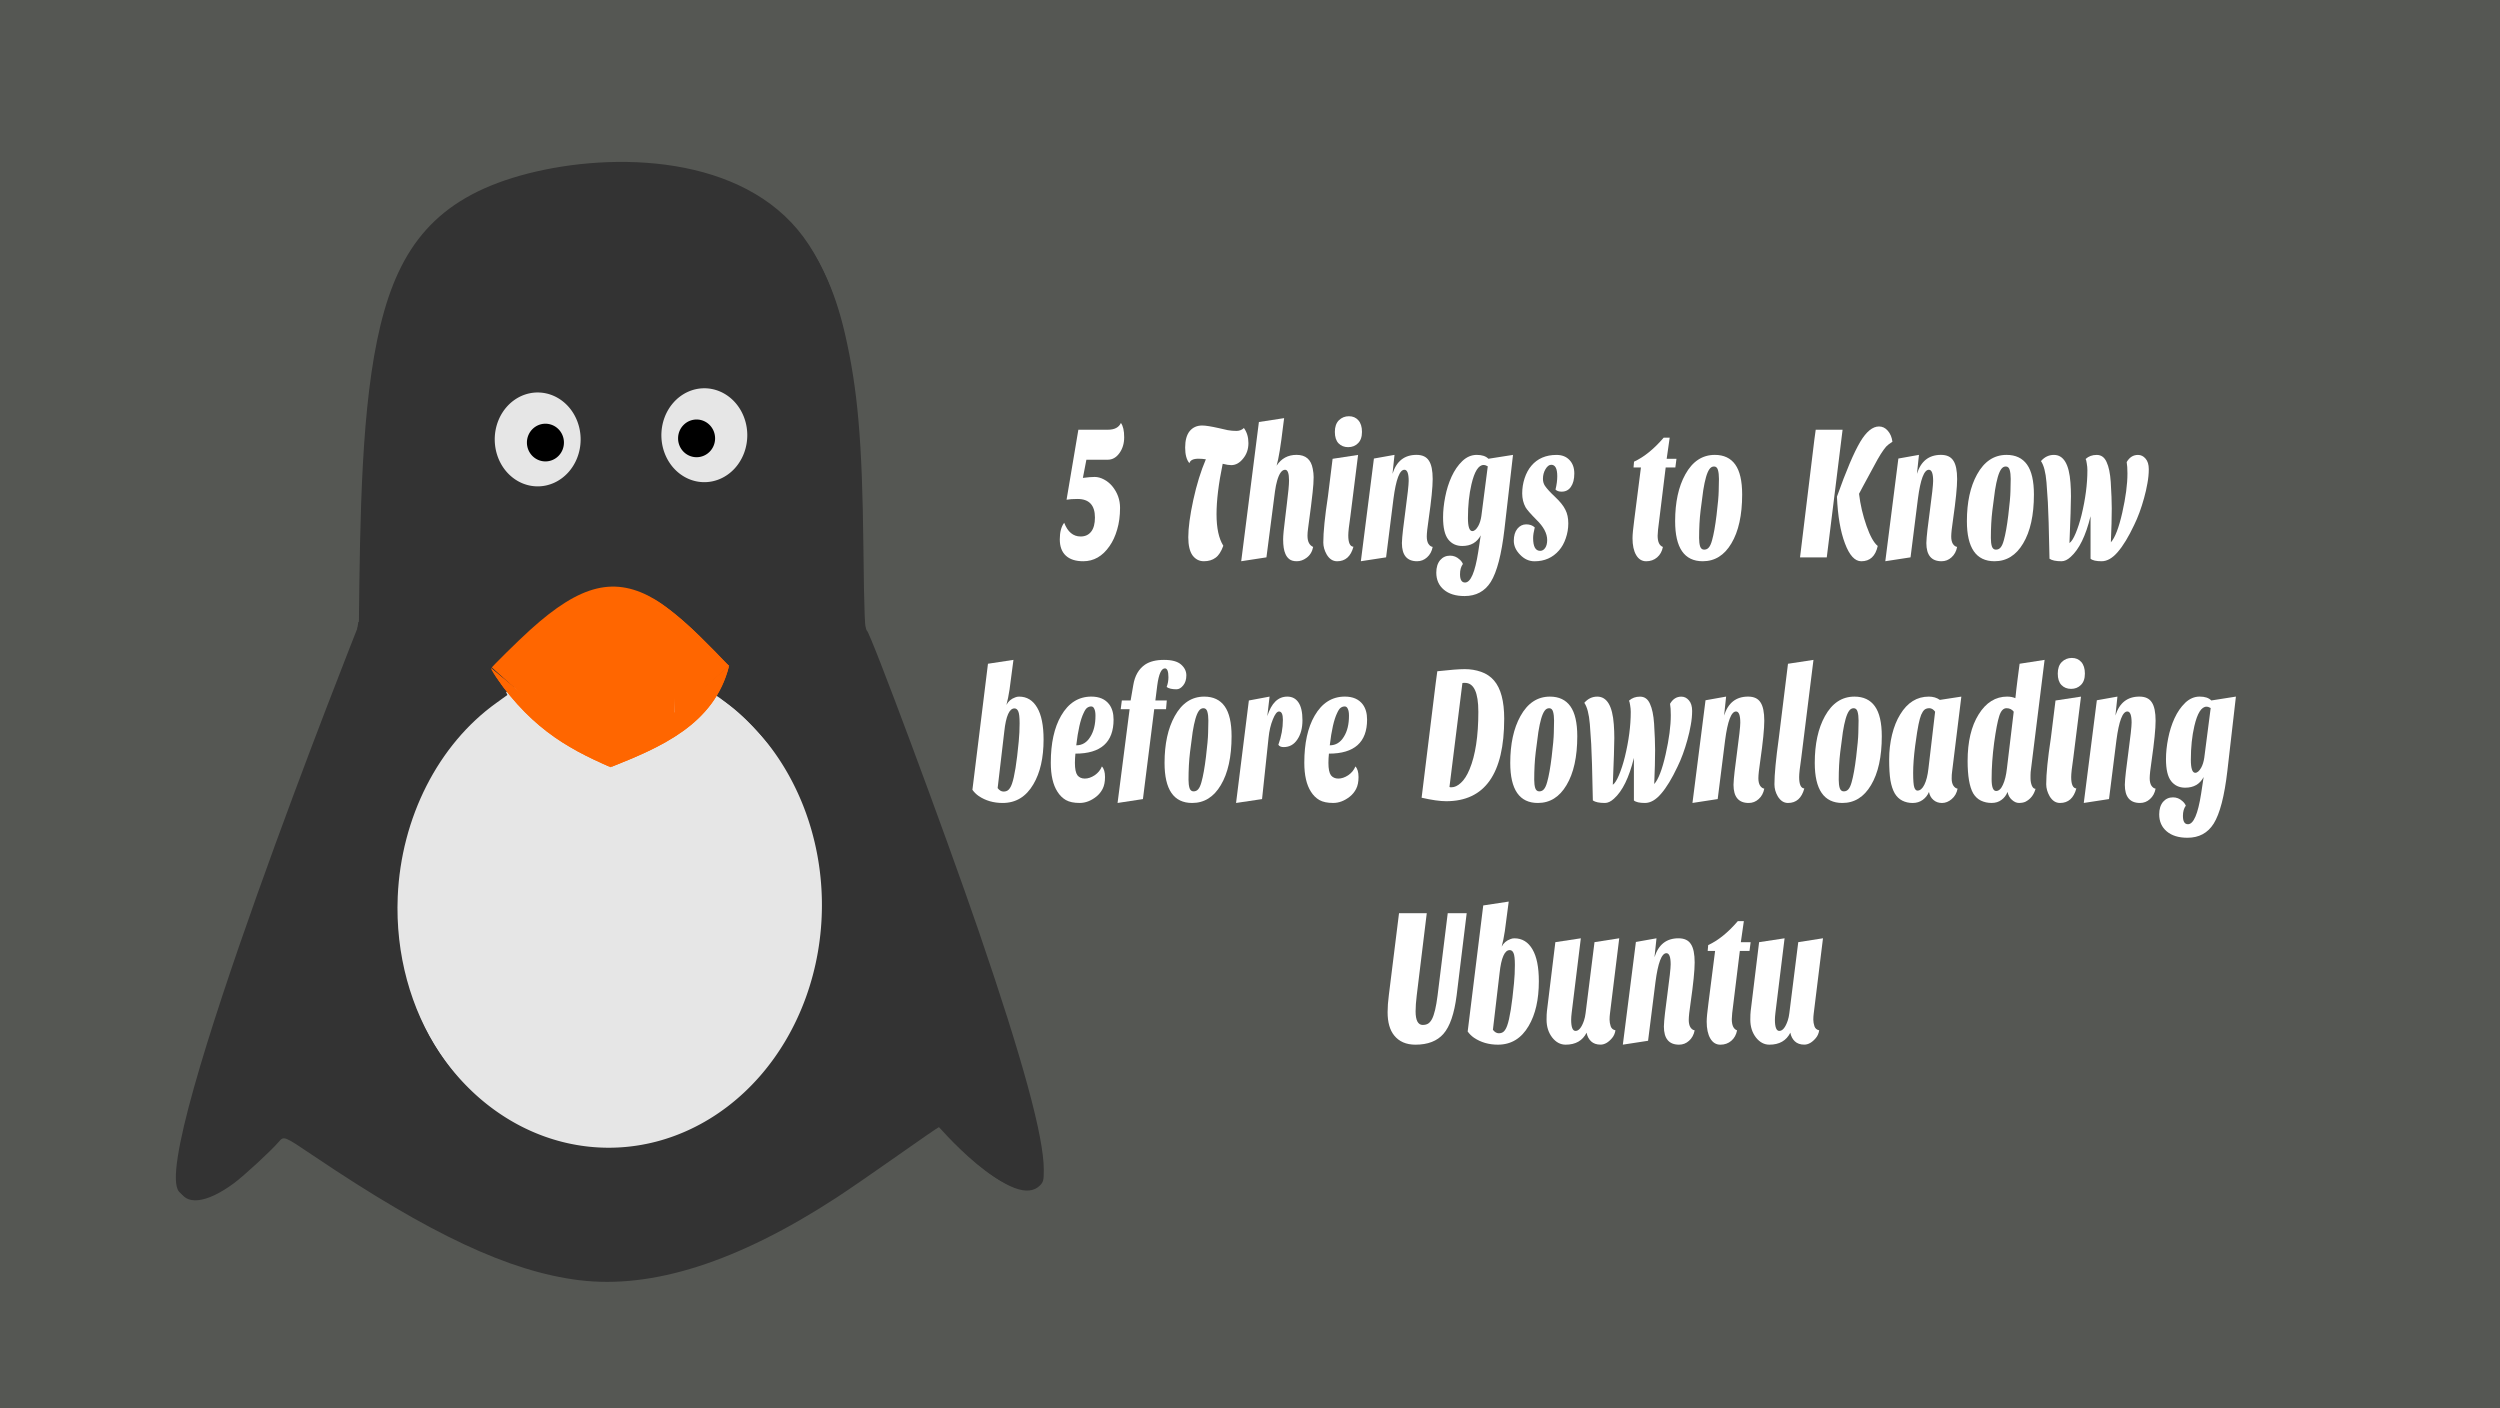 <?xml version="1.0" encoding="UTF-8" standalone="no"?>
<svg
   xmlns:osb="http://www.openswatchbook.org/uri/2009/osb"
   xmlns:dc="http://purl.org/dc/elements/1.1/"
   xmlns:cc="http://creativecommons.org/ns#"
   xmlns:rdf="http://www.w3.org/1999/02/22-rdf-syntax-ns#"
   xmlns:svg="http://www.w3.org/2000/svg"
   xmlns="http://www.w3.org/2000/svg"
   xmlns:xlink="http://www.w3.org/1999/xlink"
   id="svg3357"
   version="1.1"
   viewBox="0 0 211.402 119.062"
   height="119.062mm"
   width="211.402mm">
  <defs
     id="defs3351">
    <linearGradient
       osb:paint="solid"
       id="linearGradient4115">
      <stop
         id="stop4113"
         offset="0"
         style="stop-color:#000000;stop-opacity:1;" />
    </linearGradient>
    <linearGradient
       id="linearGradient6114">
      <stop
         id="stop6110"
         offset="0"
         style="stop-color:#6f7c91;stop-opacity:1;" />
      <stop
         id="stop6112"
         offset="1"
         style="stop-color:#162d50;stop-opacity:1" />
    </linearGradient>
    <radialGradient
       gradientUnits="userSpaceOnUse"
       gradientTransform="matrix(3.007,0,0,1.837,-125.127,-58.151)"
       r="31.673"
       fy="66.986"
       fx="73.774"
       cy="66.986"
       cx="73.774"
       id="radialGradient6126"
       xlink:href="#linearGradient6114" />
  </defs>
  <g
     id="flowRoot874"
     style="font-style:normal;font-weight:normal;font-size:40px;line-height:1.25;font-family:sans-serif;letter-spacing:0px;word-spacing:0px;fill:#000000;fill-opacity:1;stroke:none"
     transform="matrix(1.11,0,0,1.023,-1.64,-7.152)" />
  <g
     id="flowRoot1713"
     style="font-style:normal;font-weight:normal;font-size:40px;line-height:1.25;font-family:sans-serif;letter-spacing:0px;word-spacing:0px;fill:#000000;fill-opacity:1;stroke:none"
     transform="translate(-1.478,-4.271)" />
  <path
     id="rect6108"
     d="M 0,0 H 211.402 V 119.062 H 0 Z"
     style="opacity:1;fill:#555753;fill-opacity:1;stroke:none;stroke-width:4.38;stroke-miterlimit:4;stroke-dasharray:none;paint-order:stroke markers fill" />
  <g
     id="g4921"
     transform="matrix(1.183,0,0,1.293,-94.586,-87.174)">
    <g
       transform="translate(50.271)"
       id="g4720">
      <g
         id="g4694"
         transform="translate(-47.638,1.336)"
         style="fill:#333333">
        <path
           style="fill:#333333;stroke:none;stroke-width:0.265px;stroke-linecap:butt;stroke-linejoin:miter;stroke-opacity:1"
           d="m 144.211,139.56 c 0,0 5.431,5.837 7.335,3.798 2.223,-2.38 -12.627,-36.871 -12.627,-36.871"
           id="path835" />
        <path
           id="path817"
           d="m 97.45,140.215 c 7.815,4.803 15.631,9.605 23.402,9.518 7.772,-0.087 15.5,-5.065 19.385,-7.575 3.886,-2.51 3.929,-2.554 3.973,-2.598"
           style="fill:#333333;stroke:none;stroke-width:0.265px;stroke-linecap:butt;stroke-linejoin:miter;stroke-opacity:1" />
        <path
           id="path825"
           d="m 97.45,140.215 c 0,0 -5.431,5.837 -7.335,3.798 -2.223,-2.38 12.82,-36.997 12.82,-36.997"
           style="fill:#333333;stroke:none;stroke-width:0.265px;stroke-linecap:butt;stroke-linejoin:miter;stroke-opacity:1" />
        <path
           transform="matrix(1.023,0,0,1.047,-2.334,-3.669)"
           id="path831"
           d="m 102.939,105.679 c 0.086,-6.905 0.172,-13.81 1.509,-18.736 1.337,-4.926 3.924,-7.873 9.745,-9.347 5.821,-1.473 14.877,-1.473 19.404,3.368 4.528,4.842 4.528,14.525 4.528,24.209"
           style="fill:#333333;stroke:none;stroke-width:0.265px;stroke-linecap:butt;stroke-linejoin:miter;stroke-opacity:1" />
      </g>
      <g
         id="g4708">
        <path
           id="path4696"
           d="m 49.742,141.69 c 0,0 3.616,-22.401 5.556,-33.602 l 35.983,-0.265 6.615,33.073 z"
           style="fill:#333333;stroke:none;stroke-width:0.265px;stroke-linecap:butt;stroke-linejoin:miter;stroke-opacity:1" />
        <path
           id="rect4698"
           d="m 55.562,138.25 h 37.042 v 3.969 H 55.562 Z"
           style="opacity:1;fill:#333333;fill-opacity:1;stroke:none;stroke-width:0.265" />
        <path
           id="rect4700"
           d="m 59.531,106.5 h 30.427 v 3.969 H 59.531 Z"
           style="opacity:1;fill:#333333;fill-opacity:1;stroke:none;stroke-width:0.265" />
        <path
           id="rect4702"
           d="m 84.667,105.177 h 5.292 v 3.969 h -5.292 z"
           style="opacity:1;fill:#333333;fill-opacity:1;stroke:none;stroke-width:0.265" />
      </g>
    </g>
    <path
       d="m 138.705,126.612 a 15.24,15.868 0 0 1 -15.175,15.868 15.24,15.868 0 0 1 -15.304,-15.733 15.24,15.868 0 0 1 15.046,-16.001 15.24,15.868 0 0 1 15.431,15.598"
       id="path843"
       style="opacity:1;fill:#e6e6e6;fill-opacity:1;stroke:none;stroke-width:0.265" />
    <g
       transform="translate(44.751,16.384)"
       id="g4688">
      <g
         id="g4596"
         transform="translate(-41.01,-15.875)"
         style="fill:#ff6600;stroke:none">
        <path
           id="path4585"
           d="m 111.125,110.469 c 2.922,-2.676 5.843,-5.352 8.709,-5.352 2.866,1.3e-4 5.678,2.676 8.489,5.352"
           style="fill:#ff6600;stroke:none;stroke-width:0.265px;stroke-linecap:butt;stroke-linejoin:miter;stroke-opacity:1" />
        <path
           id="path4589"
           d="m 111.125,110.469 c 2.78,3.922 5.482,5.319 8.731,6.615"
           style="fill:#ff6600;stroke:none;stroke-width:0.265px;stroke-linecap:butt;stroke-linejoin:miter;stroke-opacity:1" />
        <path
           id="path4591"
           d="m 128.323,110.469 c -1.046,3.829 -4.919,5.325 -8.467,6.615"
           style="fill:#ff6600;stroke:none;stroke-width:0.265px;stroke-linecap:butt;stroke-linejoin:miter;stroke-opacity:1" />
      </g>
      <g
         style="fill:#ff6600;stroke:none"
         transform="translate(-41.01,-15.875)"
         id="g4661">
        <path
           style="fill:#ff6600;stroke:none;stroke-width:0.265px;stroke-linecap:butt;stroke-linejoin:miter;stroke-opacity:1"
           d="m 111.125,110.469 c 2.922,-2.676 5.843,-5.352 8.709,-5.352 2.866,1.3e-4 5.678,2.676 8.489,5.352"
           id="path4655" />
        <path
           style="fill:#ff6600;stroke:none;stroke-width:0.265px;stroke-linecap:butt;stroke-linejoin:miter;stroke-opacity:1"
           d="m 111.125,110.469 c 2.78,3.922 5.482,5.319 8.731,6.615"
           id="path4657" />
        <path
           style="fill:#ff6600;stroke:none;stroke-width:0.265px;stroke-linecap:butt;stroke-linejoin:miter;stroke-opacity:1"
           d="m 128.323,110.469 c -1.046,3.829 -4.919,5.325 -8.467,6.615"
           id="path4659" />
      </g>
      <path
         style="opacity:1;fill:#ff6600;fill-opacity:1;stroke:none;stroke-width:0.265"
         id="path4671"
         d="m 78.846,101.208 -4.583,-2.646 v -5.292 l 4.583,-2.646 4.583,2.646 v 5.292 z" />
      <path
         style="opacity:1;fill:#ff6600;fill-opacity:1;stroke:none;stroke-width:0.265"
         id="path4673"
         d="m 83.608,99.621 2.32,-2.398 0.917,3.208 z"
         transform="matrix(0.947,-1.275,1.03,1.173,-98.356,87.507)" />
      <path
         style="opacity:1;fill:#ff6600;fill-opacity:1;stroke:none;stroke-width:0.265"
         id="path4675"
         d="m 74.536,98.197 -3.845,-2.34 3.949,-2.159 z"
         transform="matrix(1.142,0.112,-0.087,1.294,-2.202,-37.414)" />
    </g>
    <path
       transform="scale(0.265)"
       id="path4722"
       d="m 457.973,570.356 c -18.795,-2.122 -40.183,-11.278 -71.64,-30.671 -8.14,-5.018 -8.024,-4.976 -9.496,-3.406 -1.983,2.115 -9.292,8.288 -11.949,10.092 -7.557,5.132 -13.403,5.689 -14.831,1.413 -1.639,-4.905 5.438,-28.959 18.843,-64.052 9.543,-24.981 28.416,-70.804 29.417,-71.422 0.228,-0.141 0.375,-0.423 0.326,-0.626 -0.049,-0.204 0.032,-0.828 0.179,-1.389 0.147,-0.56 0.453,-8.536 0.68,-17.724 0.637,-25.79 1.665,-38.591 4.072,-50.707 4.326,-21.776 13.307,-33.824 30.119,-40.408 16.874,-6.608 39.994,-8.139 57.79,-3.828 20.717,5.019 32.645,17.254 38.142,39.122 3.459,13.76 4.667,26.506 4.981,52.561 0.205,16.986 0.394,21.146 0.949,20.803 0.626,-0.387 21.067,49.832 30.139,74.047 11.927,31.835 17.57,50.766 17.57,58.944 0,2.59 -0.113,3.014 -1.032,3.866 -3.154,2.923 -9.309,0.776 -18.048,-6.294 -2.167,-1.753 -5.035,-4.304 -6.373,-5.668 -1.338,-1.364 -2.568,-2.48 -2.735,-2.48 -0.167,0 -5.215,3.176 -11.218,7.058 -6.003,3.882 -13.481,8.586 -16.619,10.454 -26.526,15.791 -49.541,22.54 -69.267,20.313 z m 19.965,-32.869 c 5.289,-1.141 8.33,-2.229 13.853,-4.961 18.434,-9.114 30.906,-28.249 32.349,-49.629 0.942,-13.963 -2.582,-27.374 -10.203,-38.828 -3.014,-4.53 -10.61,-12.349 -14.864,-15.301 l -2.904,-2.015 0.751,-1.404 c 0.413,-0.772 1.129,-2.388 1.591,-3.59 1.006,-2.616 1.416,-1.976 -5.091,-7.925 -5.726,-5.234 -11.159,-9.405 -14.872,-11.417 -10.919,-5.917 -20.156,-3.886 -33.818,7.435 -3.402,2.819 -10.371,9.108 -10.533,9.504 -0.078,0.193 0.908,1.723 2.193,3.4 1.285,1.677 2.266,3.102 2.18,3.167 -0.086,0.065 -1.439,0.959 -3.008,1.988 -15.624,10.244 -25.663,28.299 -26.566,47.779 -1.322,28.519 16.861,54.022 43.577,61.12 2.072,0.551 5.052,1.177 6.62,1.392 4.35,0.597 14.445,0.211 18.743,-0.716 z m 70.795,-4.852 c -1.625,-0.077 -4.283,-0.077 -5.908,0 -1.625,0.077 -0.295,0.141 2.954,0.141 3.249,0 4.579,-0.063 2.954,-0.141 z m -16.909,-125.066 c -0.392,-0.102 -1.034,-0.102 -1.426,0 -0.392,0.102 -0.071,0.186 0.713,0.186 0.784,0 1.105,-0.084 0.713,-0.186 z"
       style="opacity:1;fill:#333333;fill-opacity:1;stroke:none;stroke-width:0.407" />
    <path
       id="rect4846"
       d="m 139.813,107.163 h 1.382 v 1.252 h -1.382 z"
       style="opacity:1;fill:#333333;fill-opacity:1;stroke:none;stroke-width:0.265" />
    <g
       id="g4877">
      <path
         d="m 133.37,95.883 a 3.07,3.07 0 0 1 -3.057,3.07 3.07,3.07 0 0 1 -3.083,-3.044 3.07,3.07 0 0 1 3.031,-3.096 3.07,3.07 0 0 1 3.109,3.018"
         id="path4860"
         style="opacity:1;fill:#e6e6e6;fill-opacity:1;stroke:none;stroke-width:0.265" />
      <g
         id="g4864"
         transform="matrix(0.808,0,0,1,68.55,-7.305)">
        <path
           style="opacity:1;fill:#000000;fill-opacity:1;stroke:none;stroke-width:0.265"
           id="path4862"
           d="m 77.375,103.394 a 1.637,1.232 0 0 1 -1.63,1.232 1.637,1.232 0 0 1 -1.644,-1.222 1.637,1.232 0 0 1 1.616,-1.243 1.637,1.232 0 0 1 1.658,1.211" />
      </g>
    </g>
    <g
       transform="matrix(-1,0,0,1,248.688,0.275)"
       id="g4885">
      <path
         style="opacity:1;fill:#e6e6e6;fill-opacity:1;stroke:none;stroke-width:0.265"
         id="path4879"
         d="m 133.37,95.883 a 3.07,3.07 0 0 1 -3.057,3.07 3.07,3.07 0 0 1 -3.083,-3.044 3.07,3.07 0 0 1 3.031,-3.096 3.07,3.07 0 0 1 3.109,3.018" />
      <g
         transform="matrix(0.808,0,0,1,68.55,-7.305)"
         id="g4883">
        <path
           d="m 77.375,103.394 a 1.637,1.232 0 0 1 -1.63,1.232 1.637,1.232 0 0 1 -1.644,-1.222 1.637,1.232 0 0 1 1.616,-1.243 1.637,1.232 0 0 1 1.658,1.211"
           id="path4881"
           style="opacity:1;fill:#000000;fill-opacity:1;stroke:none;stroke-width:0.265" />
      </g>
    </g>
  </g>
  <g
     transform="matrix(1.003,0,0,1.545,144.099,-189.34)"
     id="text917"
     style="font-style:normal;font-variant:normal;font-weight:normal;font-stretch:normal;font-size:10.583px;line-height:1.25;font-family:'Sansita One';-inkscape-font-specification:'Sansita One';text-align:center;letter-spacing:0px;word-spacing:0px;text-anchor:middle;fill:#ffffff;fill-opacity:1;stroke:none;stroke-width:0.265"
     aria-label="5  Things  to  Knowbefore  DownloadingUbuntu">
    <path
       id="path1018"
       style="font-style:normal;font-variant:normal;font-weight:normal;font-stretch:normal;font-family:'Sansita One';-inkscape-font-specification:'Sansita One';text-align:center;text-anchor:middle;fill:#ffffff;stroke-width:0.265"
       d="m -52.372,148.707 q 0.614,-0.053 0.995,-0.053 0.381,0 0.783,0.138 0.402,0.138 0.699,0.37 0.656,0.519 0.656,1.185 0,0.656 -0.243,1.185 -0.233,0.529 -0.646,0.91 -0.878,0.826 -2.212,0.826 -0.963,0 -1.471,-0.307 -0.508,-0.307 -0.508,-0.889 0,-0.593 0.37,-0.91 0.445,0.751 1.386,0.751 0.572,0 0.889,-0.265 0.318,-0.265 0.318,-0.773 0,-1.016 -1.471,-1.016 -0.561,0 -0.921,0.042 l 0.995,-3.831 h 2.487 q 0.836,0 1.101,-0.37 0.275,0.243 0.275,0.783 0,0.508 -0.402,0.868 -0.402,0.36 -0.974,0.36 h -1.81 z" />
    <path
       id="path1020"
       style="font-style:normal;font-variant:normal;font-weight:normal;font-stretch:normal;font-family:'Sansita One';-inkscape-font-specification:'Sansita One';text-align:center;text-anchor:middle;fill:#ffffff;stroke-width:0.265"
       d="m -43.39,147.903 q -0.36,-0.275 -0.36,-0.857 0,-0.593 0.381,-0.9 0.392,-0.307 1.058,-0.307 0.423,0 1.429,0.148 l 0.72,0.106 q 0.36,0.042 0.73,0.042 0.381,0 0.635,-0.159 0.381,0.339 0.381,0.826 0,0.487 -0.434,0.836 -0.445,0.37 -1.016,0.37 -0.275,0 -0.72,-0.074 -0.519,1.63 -0.519,2.762 0,1.132 0.572,1.725 -0.265,0.476 -0.656,0.656 -0.392,0.191 -0.984,0.191 -0.582,0 -0.953,-0.318 -0.36,-0.328 -0.36,-0.995 0,-0.773 0.423,-2.043 0.423,-1.259 1.058,-2.223 -0.307,-0.032 -0.624,-0.032 -0.656,0 -0.762,0.243 z" />
    <path
       id="path1022"
       style="font-style:normal;font-variant:normal;font-weight:normal;font-stretch:normal;font-family:'Sansita One';-inkscape-font-specification:'Sansita One';text-align:center;text-anchor:middle;fill:#ffffff;stroke-width:0.265"
       d="m -33.435,151.882 q 0,0.466 0.476,0.603 -0.116,0.392 -0.572,0.603 -0.381,0.18 -0.804,0.18 -0.413,0 -0.635,-0.116 -0.212,-0.106 -0.328,-0.286 -0.191,-0.275 -0.191,-0.794 0,-0.307 0.169,-1.154 l 0.148,-0.804 q 0.18,-0.921 0.18,-1.259 0,-0.593 -0.328,-0.593 -0.413,0 -0.677,0.603 -0.106,0.233 -0.18,0.582 l -0.72,3.609 -2.127,0.212 1.492,-7.62 2.127,-0.212 -0.085,0.423 q -0.296,1.63 -0.55,2.18 0.593,-0.593 1.683,-0.593 1.154,0 1.365,0.762 0.074,0.243 0.074,0.455 0,0.212 -0.021,0.381 -0.011,0.159 -0.064,0.455 l -0.138,0.762 -0.243,1.196 q -0.053,0.243 -0.053,0.423 z" />
    <path
       id="path1024"
       style="font-style:normal;font-variant:normal;font-weight:normal;font-stretch:normal;font-family:'Sansita One';-inkscape-font-specification:'Sansita One';text-align:center;text-anchor:middle;fill:#ffffff;stroke-width:0.265"
       d="m -29.563,152.475 q -0.328,0.794 -1.376,0.794 -0.54,0 -0.878,-0.37 -0.286,-0.328 -0.286,-0.656 0,-0.857 0.392,-2.529 l 0.392,-2.053 2.148,-0.212 -0.646,3.344 q -0.18,0.783 -0.18,1.058 0,0.603 0.434,0.624 z m -1.566,-6.287 q 0,-0.413 0.339,-0.635 0.349,-0.222 0.847,-0.222 0.497,0 0.794,0.222 0.307,0.222 0.307,0.635 0,0.413 -0.339,0.624 -0.328,0.212 -0.826,0.212 -0.497,0 -0.815,-0.212 -0.307,-0.212 -0.307,-0.624 z" />
    <path
       id="path1026"
       style="font-style:normal;font-variant:normal;font-weight:normal;font-stretch:normal;font-family:'Sansita One';-inkscape-font-specification:'Sansita One';text-align:center;text-anchor:middle;fill:#ffffff;stroke-width:0.265"
       d="m -24.195,153.268 q -1.281,0 -1.281,-0.995 0.011,-0.275 0.095,-0.741 l 0.191,-0.974 q 0.286,-1.376 0.286,-1.683 0,-0.614 -0.36,-0.614 -0.603,0 -0.921,1.577 l -0.624,3.217 -2.127,0.212 1.101,-5.62 1.736,-0.201 -0.169,1.037 q 0.497,-1.037 2.021,-1.037 0.741,0 1.048,0.318 0.318,0.307 0.318,1.005 0,0.656 -0.339,2.191 -0.159,0.688 -0.159,0.953 0,0.254 0.138,0.402 0.148,0.148 0.36,0.169 -0.106,0.36 -0.476,0.572 -0.36,0.212 -0.836,0.212 z" />
    <path
       id="path1028"
       style="font-style:normal;font-variant:normal;font-weight:normal;font-stretch:normal;font-family:'Sansita One';-inkscape-font-specification:'Sansita One';text-align:center;text-anchor:middle;fill:#ffffff;stroke-width:0.265"
       d="m -21.285,148.633 q 0.36,-0.508 0.9,-0.847 0.55,-0.339 1.217,-0.339 0.667,0 0.984,0.212 l 2.074,-0.212 -0.72,4.064 q -0.37,2.074 -1.154,2.889 -0.751,0.773 -2.212,0.773 -1.111,0 -1.746,-0.349 -0.635,-0.349 -0.635,-0.931 0,-0.434 0.328,-0.688 0.328,-0.243 0.836,-0.243 0.445,0 0.783,0.201 0.201,0.106 0.296,0.254 -0.243,0.212 -0.243,0.561 0,0.455 0.423,0.455 0.709,0 1.111,-1.672 0.116,-0.455 0.212,-0.91 -0.476,0.582 -1.556,0.582 -0.751,0 -1.185,-0.36 -0.434,-0.36 -0.434,-1.206 0,-0.529 0.18,-1.122 0.18,-0.603 0.54,-1.111 z m 1.376,2.265 q 0,0.72 0.37,0.72 0.254,0 0.497,-0.275 0.191,-0.222 0.265,-0.55 l 0.54,-2.72 q -0.053,-0.011 -0.106,-0.032 -0.106,-0.042 -0.243,-0.042 -0.646,0 -1.027,1.058 -0.296,0.826 -0.296,1.841 z" />
    <path
       id="path1030"
       style="font-style:normal;font-variant:normal;font-weight:normal;font-stretch:normal;font-family:'Sansita One';-inkscape-font-specification:'Sansita One';text-align:center;text-anchor:middle;fill:#ffffff;stroke-width:0.265"
       d="m -12.526,149.342 q 0.148,-0.392 0.148,-0.73 0,-0.624 -0.508,-0.624 -0.265,0 -0.487,0.243 -0.212,0.233 -0.212,0.529 0,0.212 0.169,0.381 0.243,0.233 0.868,0.614 0.624,0.381 0.857,0.699 0.243,0.307 0.243,0.741 0,0.423 -0.212,0.815 -0.201,0.392 -0.572,0.667 -0.794,0.593 -2.064,0.593 -0.688,0 -1.217,-0.36 -0.529,-0.349 -0.529,-0.762 0,-0.413 0.296,-0.656 0.307,-0.243 0.751,-0.243 0.445,0 0.72,0.169 -0.138,0.349 -0.138,0.582 0,0.699 0.593,0.699 0.254,0 0.423,-0.159 0.169,-0.159 0.169,-0.434 0,-0.54 -0.91,-1.111 -0.741,-0.487 -0.91,-0.677 -0.286,-0.339 -0.286,-0.762 0,-0.423 0.201,-0.826 0.201,-0.402 0.572,-0.688 0.773,-0.593 2.117,-0.593 0.688,0 1.09,0.275 0.413,0.275 0.413,0.741 0,0.466 -0.286,0.73 -0.275,0.265 -0.783,0.265 -0.349,0 -0.519,-0.116 z" />
    <path
       id="path1032"
       style="font-style:normal;font-variant:normal;font-weight:normal;font-stretch:normal;font-family:'Sansita One';-inkscape-font-specification:'Sansita One';text-align:center;text-anchor:middle;fill:#ffffff;stroke-width:0.265"
       d="m -6.033,151.998 q 0,-0.286 0.148,-1.005 l 0.561,-2.857 h -0.624 l 0.042,-0.318 q 1.27,-0.381 2.498,-1.312 h 0.508 l -0.254,1.154 h 0.826 l -0.095,0.476 h -0.815 l -0.54,2.857 q -0.138,0.656 -0.138,0.878 0,0.508 0.444,0.614 -0.106,0.36 -0.487,0.572 -0.381,0.212 -0.921,0.212 -0.54,0 -0.847,-0.339 -0.307,-0.339 -0.307,-0.931 z" />
    <path
       id="path1034"
       style="font-style:normal;font-variant:normal;font-weight:normal;font-stretch:normal;font-family:'Sansita One';-inkscape-font-specification:'Sansita One';text-align:center;text-anchor:middle;fill:#ffffff;stroke-width:0.265"
       d="m -0.113,153.268 q -2.328,0 -2.328,-2.191 0,-1.556 0.857,-2.561 0.91,-1.069 2.487,-1.069 1.143,0 1.725,0.529 0.582,0.529 0.582,1.64 0,1.693 -0.91,2.678 -0.889,0.974 -2.413,0.974 z m 0.275,-4.604 q -0.127,0.286 -0.233,0.72 -0.095,0.423 -0.222,1.101 -0.127,0.677 -0.127,1.513 0,0.275 0.085,0.455 0.095,0.18 0.339,0.18 0.243,0 0.392,-0.116 0.159,-0.116 0.275,-0.392 0.212,-0.487 0.381,-1.386 0.169,-0.91 0.18,-1.302 0.021,-0.392 0.021,-0.677 0,-0.296 -0.085,-0.487 -0.085,-0.191 -0.328,-0.191 -0.233,0 -0.392,0.148 -0.159,0.148 -0.286,0.434 z" />
    <path
       id="path1036"
       style="font-style:normal;font-variant:normal;font-weight:normal;font-stretch:normal;font-family:'Sansita One';-inkscape-font-specification:'Sansita One';text-align:center;text-anchor:middle;fill:#ffffff;stroke-width:0.265"
       d="m 8.089,153.057 1.206,-6.435 0.116,-0.55 h 2.265 l -1.333,6.985 z m 6.551,-0.624 q -0.286,0.836 -1.386,0.836 -0.815,0 -1.376,-0.974 -0.572,-0.974 -0.677,-2.561 1.164,-2.127 1.968,-3.006 0.773,-0.836 1.577,-0.836 0.434,0 0.741,0.233 0.318,0.233 0.392,0.603 -0.36,0.148 -0.529,0.265 -0.423,0.318 -0.995,1.027 l -0.963,1.154 q -0.233,0.275 -0.328,0.402 0.159,0.889 0.635,1.767 0.455,0.836 0.942,1.09 z" />
    <path
       id="path1038"
       style="font-style:normal;font-variant:normal;font-weight:normal;font-stretch:normal;font-family:'Sansita One';-inkscape-font-specification:'Sansita One';text-align:center;text-anchor:middle;fill:#ffffff;stroke-width:0.265"
       d="m 20.02,153.268 q -1.281,0 -1.281,-0.995 0.011,-0.275 0.095,-0.741 l 0.191,-0.974 q 0.286,-1.376 0.286,-1.683 0,-0.614 -0.36,-0.614 -0.603,0 -0.921,1.577 l -0.624,3.217 -2.127,0.212 1.101,-5.62 1.736,-0.201 -0.169,1.037 q 0.497,-1.037 2.021,-1.037 0.741,0 1.048,0.318 0.318,0.307 0.318,1.005 0,0.656 -0.339,2.191 -0.159,0.688 -0.159,0.953 0,0.254 0.138,0.402 0.148,0.148 0.36,0.169 -0.106,0.36 -0.476,0.572 -0.36,0.212 -0.836,0.212 z" />
    <path
       id="path1040"
       style="font-style:normal;font-variant:normal;font-weight:normal;font-stretch:normal;font-family:'Sansita One';-inkscape-font-specification:'Sansita One';text-align:center;text-anchor:middle;fill:#ffffff;stroke-width:0.265"
       d="m 24.485,153.268 q -2.328,0 -2.328,-2.191 0,-1.556 0.857,-2.561 0.91,-1.069 2.487,-1.069 1.143,0 1.725,0.529 0.582,0.529 0.582,1.64 0,1.693 -0.91,2.678 -0.889,0.974 -2.413,0.974 z m 0.275,-4.604 q -0.127,0.286 -0.233,0.72 -0.095,0.423 -0.222,1.101 -0.127,0.677 -0.127,1.513 0,0.275 0.085,0.455 0.095,0.18 0.339,0.18 0.243,0 0.392,-0.116 0.159,-0.116 0.275,-0.392 0.212,-0.487 0.381,-1.386 0.169,-0.91 0.18,-1.302 0.021,-0.392 0.021,-0.677 0,-0.296 -0.085,-0.487 -0.085,-0.191 -0.328,-0.191 -0.233,0 -0.392,0.148 -0.159,0.148 -0.286,0.434 z" />
    <path
       id="path1042"
       style="font-style:normal;font-variant:normal;font-weight:normal;font-stretch:normal;font-family:'Sansita One';-inkscape-font-specification:'Sansita One';text-align:center;text-anchor:middle;fill:#ffffff;stroke-width:0.265"
       d="m 36.254,151.289 q -0.699,0.963 -1.376,1.471 -0.667,0.508 -1.365,0.508 -0.688,0 -0.931,-0.138 v -2.328 q -0.603,1.609 -1.683,2.233 -0.392,0.233 -0.762,0.233 -0.709,0 -1.016,-0.138 -0.074,-2.424 -0.138,-3.09 -0.064,-0.677 -0.116,-1.09 -0.106,-0.826 -0.466,-1.164 0.455,-0.339 1.09,-0.339 1.228,0 1.397,1.524 0.042,0.36 0.042,0.741 0,0.572 -0.127,2.561 0.254,-0.116 0.519,-0.529 0.275,-0.423 0.497,-0.995 0.497,-1.323 0.497,-2.466 0,-0.18 -0.053,-0.37 -0.042,-0.191 -0.095,-0.243 0.37,-0.222 0.931,-0.222 0.572,0 0.836,0.392 0.275,0.381 0.349,1.09 0.085,0.9 0.085,1.439 0,0.751 -0.074,1.863 0.529,-0.381 0.963,-1.63 0.434,-1.249 0.434,-2.138 0,-0.392 -0.064,-0.624 0.349,-0.392 0.953,-0.392 0.37,0 0.635,0.201 0.275,0.201 0.275,0.582 0,0.37 -0.116,0.773 -0.106,0.402 -0.286,0.815 -0.349,0.826 -0.836,1.471 z" />
    <path
       id="path1044"
       style="font-style:normal;font-variant:normal;font-weight:normal;font-stretch:normal;font-family:'Sansita One';-inkscape-font-specification:'Sansita One';text-align:center;text-anchor:middle;fill:#ffffff;stroke-width:0.265"
       d="m -61.686,165.778 1.312,-6.9 2.148,-0.212 -0.328,1.619 q -0.116,0.497 -0.265,0.847 0.233,-0.296 0.741,-0.413 0.148,-0.042 0.328,-0.042 0.984,0 1.524,0.603 0.54,0.593 0.54,1.746 0,1.503 -0.857,2.445 -0.921,1.027 -2.593,1.027 -1.154,0 -2.021,-0.381 -0.307,-0.138 -0.529,-0.339 z m 2.127,-0.095 q 0.222,0.191 0.497,0.191 0.275,0 0.434,-0.106 0.159,-0.106 0.275,-0.318 0.318,-0.572 0.572,-2.318 0.074,-0.497 0.074,-0.995 0,-0.497 -0.116,-0.656 -0.106,-0.159 -0.318,-0.159 -0.646,0 -0.857,1.259 z" />
    <path
       id="path1046"
       style="font-style:normal;font-variant:normal;font-weight:normal;font-stretch:normal;font-family:'Sansita One';-inkscape-font-specification:'Sansita One';text-align:center;text-anchor:middle;fill:#ffffff;stroke-width:0.265"
       d="m -50.771,164.497 q 0.265,0.18 0.265,0.582 0,0.392 -0.201,0.646 -0.201,0.254 -0.529,0.423 -0.677,0.349 -1.408,0.349 -0.73,0 -1.164,-0.159 -0.423,-0.159 -0.709,-0.455 -0.561,-0.561 -0.561,-1.587 0,-1.598 0.868,-2.572 0.931,-1.048 2.551,-1.048 1.005,0 1.503,0.423 0.37,0.318 0.37,0.836 0,1.863 -3.217,1.863 -0.042,0.275 -0.042,0.508 0,0.487 0.212,0.677 0.222,0.18 0.624,0.18 0.402,0 0.826,-0.18 0.434,-0.191 0.614,-0.487 z m -2.159,-1.154 q 0.751,0 1.185,-0.466 0.434,-0.445 0.434,-1.154 0,-0.243 -0.095,-0.37 -0.085,-0.138 -0.265,-0.138 -0.18,0 -0.339,0.074 -0.148,0.064 -0.307,0.296 -0.392,0.529 -0.614,1.757 z" />
    <path
       id="path1048"
       style="font-style:normal;font-variant:normal;font-weight:normal;font-stretch:normal;font-family:'Sansita One';-inkscape-font-specification:'Sansita One';text-align:center;text-anchor:middle;fill:#ffffff;stroke-width:0.265"
       d="m -45.308,160.148 q 0.148,-0.254 0.148,-0.529 0,-0.487 -0.296,-0.487 -0.455,0 -0.646,0.931 l -0.159,0.826 h 0.963 l -0.064,0.476 h -0.995 l -0.953,4.921 -2.138,0.212 1.016,-5.133 h -0.751 l 0.095,-0.476 h 0.741 l 0.222,-0.836 q 0.191,-0.773 1.005,-1.132 0.593,-0.254 1.587,-0.254 0.995,0 1.439,0.254 0.445,0.254 0.445,0.593 0,0.339 -0.265,0.55 -0.265,0.212 -0.561,0.212 -0.582,0 -0.836,-0.127 z" />
    <path
       id="path1050"
       style="font-style:normal;font-variant:normal;font-weight:normal;font-stretch:normal;font-family:'Sansita One';-inkscape-font-specification:'Sansita One';text-align:center;text-anchor:middle;fill:#ffffff;stroke-width:0.265"
       d="m -43.159,166.498 q -2.328,0 -2.328,-2.191 0,-1.556 0.857,-2.561 0.91,-1.069 2.487,-1.069 1.143,0 1.725,0.529 0.582,0.529 0.582,1.64 0,1.693 -0.91,2.678 -0.889,0.974 -2.413,0.974 z m 0.275,-4.604 q -0.127,0.286 -0.233,0.72 -0.095,0.423 -0.222,1.101 -0.127,0.677 -0.127,1.513 0,0.275 0.085,0.455 0.095,0.18 0.339,0.18 0.243,0 0.392,-0.116 0.159,-0.116 0.275,-0.392 0.212,-0.487 0.381,-1.386 0.169,-0.91 0.18,-1.302 0.021,-0.392 0.021,-0.677 0,-0.296 -0.085,-0.487 -0.085,-0.191 -0.328,-0.191 -0.233,0 -0.392,0.148 -0.159,0.148 -0.286,0.434 z" />
    <path
       id="path1052"
       style="font-style:normal;font-variant:normal;font-weight:normal;font-stretch:normal;font-family:'Sansita One';-inkscape-font-specification:'Sansita One';text-align:center;text-anchor:middle;fill:#ffffff;stroke-width:0.265"
       d="m -35.891,163.312 q 0.381,-0.677 0.381,-1.365 0,-0.455 -0.328,-0.455 -0.254,0 -0.519,0.434 -0.275,0.434 -0.36,0.995 l -0.55,3.365 -2.191,0.212 1.079,-5.609 1.746,-0.212 -0.191,1.069 q 0.519,-1.069 1.683,-1.069 0.614,0 0.942,0.318 0.339,0.318 0.339,0.974 0,0.646 -0.434,1.058 -0.423,0.413 -1.154,0.413 -0.318,0 -0.445,-0.127 z" />
    <path
       id="path1054"
       style="font-style:normal;font-variant:normal;font-weight:normal;font-stretch:normal;font-family:'Sansita One';-inkscape-font-specification:'Sansita One';text-align:center;text-anchor:middle;fill:#ffffff;stroke-width:0.265"
       d="m -29.398,164.497 q 0.265,0.18 0.265,0.582 0,0.392 -0.201,0.646 -0.201,0.254 -0.529,0.423 -0.677,0.349 -1.408,0.349 -0.73,0 -1.164,-0.159 -0.423,-0.159 -0.709,-0.455 -0.561,-0.561 -0.561,-1.587 0,-1.598 0.868,-2.572 0.931,-1.048 2.551,-1.048 1.005,0 1.503,0.423 0.37,0.318 0.37,0.836 0,1.863 -3.217,1.863 -0.042,0.275 -0.042,0.508 0,0.487 0.212,0.677 0.222,0.18 0.624,0.18 0.402,0 0.826,-0.18 0.434,-0.191 0.614,-0.487 z m -2.159,-1.154 q 0.751,0 1.185,-0.466 0.434,-0.445 0.434,-1.154 0,-0.243 -0.095,-0.37 -0.085,-0.138 -0.265,-0.138 -0.18,0 -0.339,0.074 -0.148,0.064 -0.307,0.296 -0.392,0.529 -0.614,1.757 z" />
    <path
       id="path1056"
       style="font-style:normal;font-variant:normal;font-weight:normal;font-stretch:normal;font-family:'Sansita One';-inkscape-font-specification:'Sansita One';text-align:center;text-anchor:middle;fill:#ffffff;stroke-width:0.265"
       d="m -16.852,161.894 q 0,4.508 -4.889,4.508 -0.783,0 -2.074,-0.191 l 1.185,-6.255 q 0.085,-0.423 0.138,-0.667 1.609,-0.116 2.318,-0.116 0.72,0 1.376,0.148 0.656,0.148 1.09,0.476 0.857,0.646 0.857,2.095 z m -2.18,-0.392 q 0,-1.577 -1.132,-1.577 h -0.106 q -0.053,0 -0.106,0.011 l -1.09,5.683 q 0.042,0.021 0.085,0.021 h 0.085 q 0.392,0 0.794,-0.243 0.413,-0.243 0.73,-0.741 0.741,-1.154 0.741,-3.154 z" />
    <path
       id="path1058"
       style="font-style:normal;font-variant:normal;font-weight:normal;font-stretch:normal;font-family:'Sansita One';-inkscape-font-specification:'Sansita One';text-align:center;text-anchor:middle;fill:#ffffff;stroke-width:0.265"
       d="m -14.014,166.498 q -2.328,0 -2.328,-2.191 0,-1.556 0.857,-2.561 0.91,-1.069 2.487,-1.069 1.143,0 1.725,0.529 0.582,0.529 0.582,1.64 0,1.693 -0.91,2.678 -0.889,0.974 -2.413,0.974 z m 0.275,-4.604 q -0.127,0.286 -0.233,0.72 -0.095,0.423 -0.222,1.101 -0.127,0.677 -0.127,1.513 0,0.275 0.085,0.455 0.095,0.18 0.339,0.18 0.243,0 0.392,-0.116 0.159,-0.116 0.275,-0.392 0.212,-0.487 0.381,-1.386 0.169,-0.91 0.18,-1.302 0.021,-0.392 0.021,-0.677 0,-0.296 -0.085,-0.487 -0.085,-0.191 -0.328,-0.191 -0.233,0 -0.392,0.148 -0.159,0.148 -0.286,0.434 z" />
    <path
       id="path1060"
       style="font-style:normal;font-variant:normal;font-weight:normal;font-stretch:normal;font-family:'Sansita One';-inkscape-font-specification:'Sansita One';text-align:center;text-anchor:middle;fill:#ffffff;stroke-width:0.265"
       d="m -2.245,164.519 q -0.698,0.963 -1.376,1.471 -0.667,0.508 -1.365,0.508 -0.688,0 -0.931,-0.138 v -2.328 q -0.603,1.609 -1.683,2.233 -0.392,0.233 -0.762,0.233 -0.709,0 -1.016,-0.138 -0.074,-2.424 -0.138,-3.09 -0.064,-0.677 -0.116,-1.09 -0.106,-0.826 -0.466,-1.164 0.455,-0.339 1.09,-0.339 1.228,0 1.397,1.524 0.042,0.36 0.042,0.741 0,0.572 -0.127,2.561 0.254,-0.116 0.519,-0.529 0.275,-0.423 0.497,-0.995 0.497,-1.323 0.497,-2.466 0,-0.18 -0.053,-0.37 -0.042,-0.191 -0.095,-0.243 0.37,-0.222 0.931,-0.222 0.572,0 0.836,0.392 0.275,0.381 0.349,1.09 0.085,0.9 0.085,1.439 0,0.751 -0.074,1.863 0.529,-0.381 0.963,-1.63 0.434,-1.249 0.434,-2.138 0,-0.392 -0.064,-0.624 0.349,-0.392 0.953,-0.392 0.37,0 0.635,0.201 0.275,0.201 0.275,0.582 0,0.37 -0.116,0.773 -0.106,0.402 -0.286,0.815 -0.349,0.826 -0.836,1.471 z" />
    <path
       id="path1062"
       style="font-style:normal;font-variant:normal;font-weight:normal;font-stretch:normal;font-family:'Sansita One';-inkscape-font-specification:'Sansita One';text-align:center;text-anchor:middle;fill:#ffffff;stroke-width:0.265"
       d="m 3.762,166.498 q -1.281,0 -1.281,-0.995 0.011,-0.275 0.095,-0.741 l 0.191,-0.974 q 0.286,-1.376 0.286,-1.683 0,-0.614 -0.36,-0.614 -0.603,0 -0.921,1.577 l -0.624,3.217 -2.127,0.212 1.101,-5.62 1.736,-0.201 -0.169,1.037 q 0.497,-1.037 2.021,-1.037 0.741,0 1.048,0.318 0.318,0.307 0.318,1.005 0,0.656 -0.339,2.191 -0.159,0.688 -0.159,0.953 0,0.254 0.138,0.402 0.148,0.148 0.36,0.169 -0.106,0.36 -0.476,0.572 -0.36,0.212 -0.836,0.212 z" />
    <path
       id="path1064"
       style="font-style:normal;font-variant:normal;font-weight:normal;font-stretch:normal;font-family:'Sansita One';-inkscape-font-specification:'Sansita One';text-align:center;text-anchor:middle;fill:#ffffff;stroke-width:0.265"
       d="m 8.45,165.704 q -0.328,0.794 -1.376,0.794 -0.529,0 -0.868,-0.37 -0.275,-0.307 -0.275,-0.656 0,-0.794 0.37,-2.529 l 0.773,-4.064 2.148,-0.212 -1.027,5.355 q -0.18,0.783 -0.18,1.058 0,0.603 0.434,0.624 z" />
    <path
       id="path1066"
       style="font-style:normal;font-variant:normal;font-weight:normal;font-stretch:normal;font-family:'Sansita One';-inkscape-font-specification:'Sansita One';text-align:center;text-anchor:middle;fill:#ffffff;stroke-width:0.265"
       d="m 11.659,166.498 q -2.328,0 -2.328,-2.191 0,-1.556 0.857,-2.561 0.91,-1.069 2.487,-1.069 1.143,0 1.725,0.529 0.582,0.529 0.582,1.64 0,1.693 -0.91,2.678 -0.889,0.974 -2.413,0.974 z m 0.275,-4.604 q -0.127,0.286 -0.233,0.72 -0.095,0.423 -0.222,1.101 -0.127,0.677 -0.127,1.513 0,0.275 0.085,0.455 0.095,0.18 0.339,0.18 0.243,0 0.392,-0.116 0.159,-0.116 0.275,-0.392 0.212,-0.487 0.381,-1.386 0.169,-0.91 0.18,-1.302 0.021,-0.392 0.021,-0.677 0,-0.296 -0.085,-0.487 -0.085,-0.191 -0.328,-0.191 -0.233,0 -0.392,0.148 -0.159,0.148 -0.286,0.434 z" />
    <path
       id="path1068"
       style="font-style:normal;font-variant:normal;font-weight:normal;font-stretch:normal;font-family:'Sansita One';-inkscape-font-specification:'Sansita One';text-align:center;text-anchor:middle;fill:#ffffff;stroke-width:0.265"
       d="m 16.07,165.969 q -0.243,-0.275 -0.36,-0.709 -0.106,-0.434 -0.106,-1.143 0,-0.709 0.243,-1.355 0.243,-0.646 0.688,-1.111 0.91,-0.974 2.413,-0.974 0.54,0 0.931,0.18 l 1.81,-0.18 -0.783,4.128 q -0.032,0.127 -0.032,0.36 0,0.233 0.138,0.381 0.148,0.148 0.36,0.169 -0.106,0.36 -0.497,0.572 -0.381,0.212 -0.815,0.212 -0.434,0 -0.73,-0.169 -0.286,-0.159 -0.37,-0.434 -0.169,0.265 -0.529,0.434 -0.36,0.169 -0.847,0.169 -0.476,0 -0.868,-0.127 -0.392,-0.127 -0.646,-0.402 z m 2.233,-4.297 q -0.116,0.191 -0.222,0.519 -0.106,0.318 -0.286,1.185 -0.169,0.857 -0.169,1.471 0,0.614 0.095,0.794 0.095,0.18 0.265,0.18 0.339,0 0.582,-0.318 0.254,-0.328 0.349,-0.9 l 0.561,-3.101 q -0.222,-0.191 -0.487,-0.191 -0.254,0 -0.413,0.085 -0.148,0.085 -0.275,0.275 z" />
    <path
       id="path1070"
       style="font-style:normal;font-variant:normal;font-weight:normal;font-stretch:normal;font-family:'Sansita One';-inkscape-font-specification:'Sansita One';text-align:center;text-anchor:middle;fill:#ffffff;stroke-width:0.265"
       d="m 25.564,160.677 q 0.381,0 0.677,0.085 0.011,-0.042 0.032,-0.159 l 0.053,-0.328 q 0.042,-0.212 0.106,-0.561 l 0.169,-0.836 2.106,-0.212 -1.175,6.138 q -0.011,0.064 -0.011,0.169 v 0.169 q 0,0.233 0.116,0.413 0.116,0.169 0.307,0.169 -0.212,0.497 -0.857,0.709 -0.222,0.064 -0.54,0.064 -0.307,0 -0.593,-0.169 -0.286,-0.159 -0.37,-0.434 -0.169,0.275 -0.508,0.434 -0.339,0.169 -0.836,0.169 -0.487,0 -0.9,-0.127 -0.402,-0.127 -0.656,-0.402 -0.466,-0.54 -0.466,-1.767 0,-1.587 0.931,-2.551 0.931,-0.974 2.413,-0.974 z m -0.074,0.635 q -0.392,0 -0.603,0.423 -0.212,0.423 -0.434,1.471 -0.212,1.048 -0.212,1.99 0,0.646 0.381,0.646 0.339,0 0.572,-0.339 0.243,-0.339 0.339,-0.9 l 0.572,-3.101 q -0.222,-0.191 -0.614,-0.191 z" />
    <path
       id="path1072"
       style="font-style:normal;font-variant:normal;font-weight:normal;font-stretch:normal;font-family:'Sansita One';-inkscape-font-specification:'Sansita One';text-align:center;text-anchor:middle;fill:#ffffff;stroke-width:0.265"
       d="m 31.384,165.704 q -0.328,0.794 -1.376,0.794 -0.54,0 -0.878,-0.37 -0.286,-0.328 -0.286,-0.656 0,-0.857 0.392,-2.529 l 0.392,-2.053 2.148,-0.212 -0.646,3.344 q -0.18,0.783 -0.18,1.058 0,0.603 0.434,0.624 z m -1.566,-6.287 q 0,-0.413 0.339,-0.635 0.349,-0.222 0.847,-0.222 0.497,0 0.794,0.222 0.307,0.222 0.307,0.635 0,0.413 -0.339,0.624 -0.328,0.212 -0.826,0.212 -0.497,0 -0.815,-0.212 -0.307,-0.212 -0.307,-0.624 z" />
    <path
       id="path1074"
       style="font-style:normal;font-variant:normal;font-weight:normal;font-stretch:normal;font-family:'Sansita One';-inkscape-font-specification:'Sansita One';text-align:center;text-anchor:middle;fill:#ffffff;stroke-width:0.265"
       d="m 36.753,166.498 q -1.281,0 -1.281,-0.995 0.011,-0.275 0.095,-0.741 l 0.191,-0.974 q 0.286,-1.376 0.286,-1.683 0,-0.614 -0.36,-0.614 -0.603,0 -0.921,1.577 l -0.624,3.217 -2.127,0.212 1.101,-5.62 1.736,-0.201 -0.169,1.037 q 0.497,-1.037 2.021,-1.037 0.741,0 1.048,0.318 0.318,0.307 0.318,1.005 0,0.656 -0.339,2.191 -0.159,0.688 -0.159,0.953 0,0.254 0.138,0.402 0.148,0.148 0.36,0.169 -0.106,0.36 -0.476,0.572 -0.36,0.212 -0.836,0.212 z" />
    <path
       id="path1076"
       style="font-style:normal;font-variant:normal;font-weight:normal;font-stretch:normal;font-family:'Sansita One';-inkscape-font-specification:'Sansita One';text-align:center;text-anchor:middle;fill:#ffffff;stroke-width:0.265"
       d="m 39.662,161.862 q 0.36,-0.508 0.9,-0.847 0.55,-0.339 1.217,-0.339 0.667,0 0.984,0.212 l 2.074,-0.212 -0.72,4.064 q -0.37,2.074 -1.154,2.889 -0.751,0.773 -2.212,0.773 -1.111,0 -1.746,-0.349 -0.635,-0.349 -0.635,-0.931 0,-0.434 0.328,-0.688 0.328,-0.243 0.836,-0.243 0.445,0 0.783,0.201 0.201,0.106 0.296,0.254 -0.243,0.212 -0.243,0.561 0,0.455 0.423,0.455 0.709,0 1.111,-1.672 0.116,-0.455 0.212,-0.91 -0.476,0.582 -1.556,0.582 -0.751,0 -1.185,-0.36 -0.434,-0.36 -0.434,-1.206 0,-0.529 0.18,-1.122 0.18,-0.603 0.54,-1.111 z m 1.376,2.265 q 0,0.72 0.37,0.72 0.254,0 0.497,-0.275 0.191,-0.222 0.265,-0.55 l 0.54,-2.72 q -0.053,-0.011 -0.106,-0.032 -0.106,-0.042 -0.243,-0.042 -0.646,0 -1.027,1.058 -0.296,0.826 -0.296,1.841 z" />
    <path
       id="path1078"
       style="font-style:normal;font-variant:normal;font-weight:normal;font-stretch:normal;font-family:'Sansita One';-inkscape-font-specification:'Sansita One';text-align:center;text-anchor:middle;fill:#ffffff;stroke-width:0.265"
       d="m -26.682,177.949 q 0,-0.413 0.106,-0.942 l 0.857,-4.477 h 2.339 l -0.847,4.508 q -0.095,0.497 -0.095,0.868 0,0.36 0.148,0.55 0.159,0.191 0.445,0.191 0.286,0 0.466,-0.074 0.18,-0.074 0.328,-0.254 0.286,-0.36 0.466,-1.281 l 0.857,-4.508 h 1.598 l -0.847,4.498 q -0.296,1.503 -1.111,2.106 -0.794,0.593 -2.36,0.593 -1.175,0 -1.799,-0.508 -0.55,-0.445 -0.55,-1.27 z" />
    <path
       id="path1080"
       style="font-style:normal;font-variant:normal;font-weight:normal;font-stretch:normal;font-family:'Sansita One';-inkscape-font-specification:'Sansita One';text-align:center;text-anchor:middle;fill:#ffffff;stroke-width:0.265"
       d="m -19.931,179.007 1.312,-6.9 2.148,-0.212 -0.328,1.619 q -0.116,0.497 -0.265,0.847 0.233,-0.296 0.741,-0.413 0.148,-0.042 0.328,-0.042 0.984,0 1.524,0.603 0.54,0.593 0.54,1.746 0,1.503 -0.857,2.445 -0.921,1.027 -2.593,1.027 -1.154,0 -2.021,-0.381 -0.307,-0.138 -0.529,-0.339 z m 2.127,-0.095 q 0.222,0.191 0.497,0.191 0.275,0 0.434,-0.106 0.159,-0.106 0.275,-0.318 0.318,-0.572 0.572,-2.318 0.074,-0.497 0.074,-0.995 0,-0.497 -0.116,-0.656 -0.106,-0.159 -0.318,-0.159 -0.646,0 -0.857,1.259 z" />
    <path
       id="path1082"
       style="font-style:normal;font-variant:normal;font-weight:normal;font-stretch:normal;font-family:'Sansita One';-inkscape-font-specification:'Sansita One';text-align:center;text-anchor:middle;fill:#ffffff;stroke-width:0.265"
       d="m -9.906,179.071 q -0.508,0.656 -1.767,0.656 -0.656,0 -1.132,-0.392 -0.476,-0.402 -0.476,-0.974 0,-0.318 0.032,-0.476 l 0.709,-3.768 2.148,-0.212 -0.773,4.085 q -0.042,0.233 -0.042,0.37 0,0.614 0.37,0.614 0.413,0 0.709,-0.561 0.095,-0.18 0.138,-0.413 l 0.751,-3.884 2.085,-0.212 -0.783,4.128 q -0.032,0.159 -0.032,0.328 0,0.169 0.095,0.36 0.095,0.18 0.402,0.222 -0.064,0.254 -0.286,0.423 -0.466,0.36 -0.974,0.36 -0.497,0 -0.794,-0.18 -0.296,-0.18 -0.381,-0.476 z" />
    <path
       id="path1084"
       style="font-style:normal;font-variant:normal;font-weight:normal;font-stretch:normal;font-family:'Sansita One';-inkscape-font-specification:'Sansita One';text-align:center;text-anchor:middle;fill:#ffffff;stroke-width:0.265"
       d="m -2.108,179.727 q -1.281,0 -1.281,-0.995 0.011,-0.275 0.095,-0.741 l 0.191,-0.974 q 0.286,-1.376 0.286,-1.683 0,-0.614 -0.36,-0.614 -0.603,0 -0.921,1.577 l -0.624,3.217 -2.127,0.212 1.101,-5.62 1.736,-0.201 -0.169,1.037 q 0.497,-1.037 2.021,-1.037 0.741,0 1.048,0.318 0.318,0.307 0.318,1.005 0,0.656 -0.339,2.191 -0.159,0.688 -0.159,0.953 0,0.254 0.138,0.402 0.148,0.148 0.36,0.169 -0.106,0.36 -0.476,0.572 -0.36,0.212 -0.836,0.212 z" />
    <path
       id="path1086"
       style="font-style:normal;font-variant:normal;font-weight:normal;font-stretch:normal;font-family:'Sansita One';-inkscape-font-specification:'Sansita One';text-align:center;text-anchor:middle;fill:#ffffff;stroke-width:0.265"
       d="m 0.22,178.457 q 0,-0.286 0.148,-1.005 l 0.561,-2.857 H 0.304 l 0.042,-0.318 q 1.27,-0.381 2.498,-1.312 h 0.508 l -0.254,1.154 h 0.826 l -0.095,0.476 H 3.014 l -0.54,2.857 q -0.138,0.656 -0.138,0.878 0,0.508 0.445,0.614 -0.106,0.36 -0.487,0.572 -0.381,0.212 -0.921,0.212 -0.54,0 -0.847,-0.339 -0.307,-0.339 -0.307,-0.931 z" />
    <path
       id="path1088"
       style="font-style:normal;font-variant:normal;font-weight:normal;font-stretch:normal;font-family:'Sansita One';-inkscape-font-specification:'Sansita One';text-align:center;text-anchor:middle;fill:#ffffff;stroke-width:0.265"
       d="m 7.272,179.071 q -0.508,0.656 -1.767,0.656 -0.656,0 -1.132,-0.392 -0.476,-0.402 -0.476,-0.974 0,-0.318 0.032,-0.476 l 0.709,-3.768 2.148,-0.212 -0.773,4.085 q -0.042,0.233 -0.042,0.37 0,0.614 0.37,0.614 0.413,0 0.709,-0.561 0.095,-0.18 0.138,-0.413 l 0.751,-3.884 2.085,-0.212 -0.783,4.128 q -0.032,0.159 -0.032,0.328 0,0.169 0.095,0.36 0.095,0.18 0.402,0.222 -0.064,0.254 -0.286,0.423 -0.466,0.36 -0.974,0.36 -0.497,0 -0.794,-0.18 -0.296,-0.18 -0.381,-0.476 z" />
  </g>
</svg>

